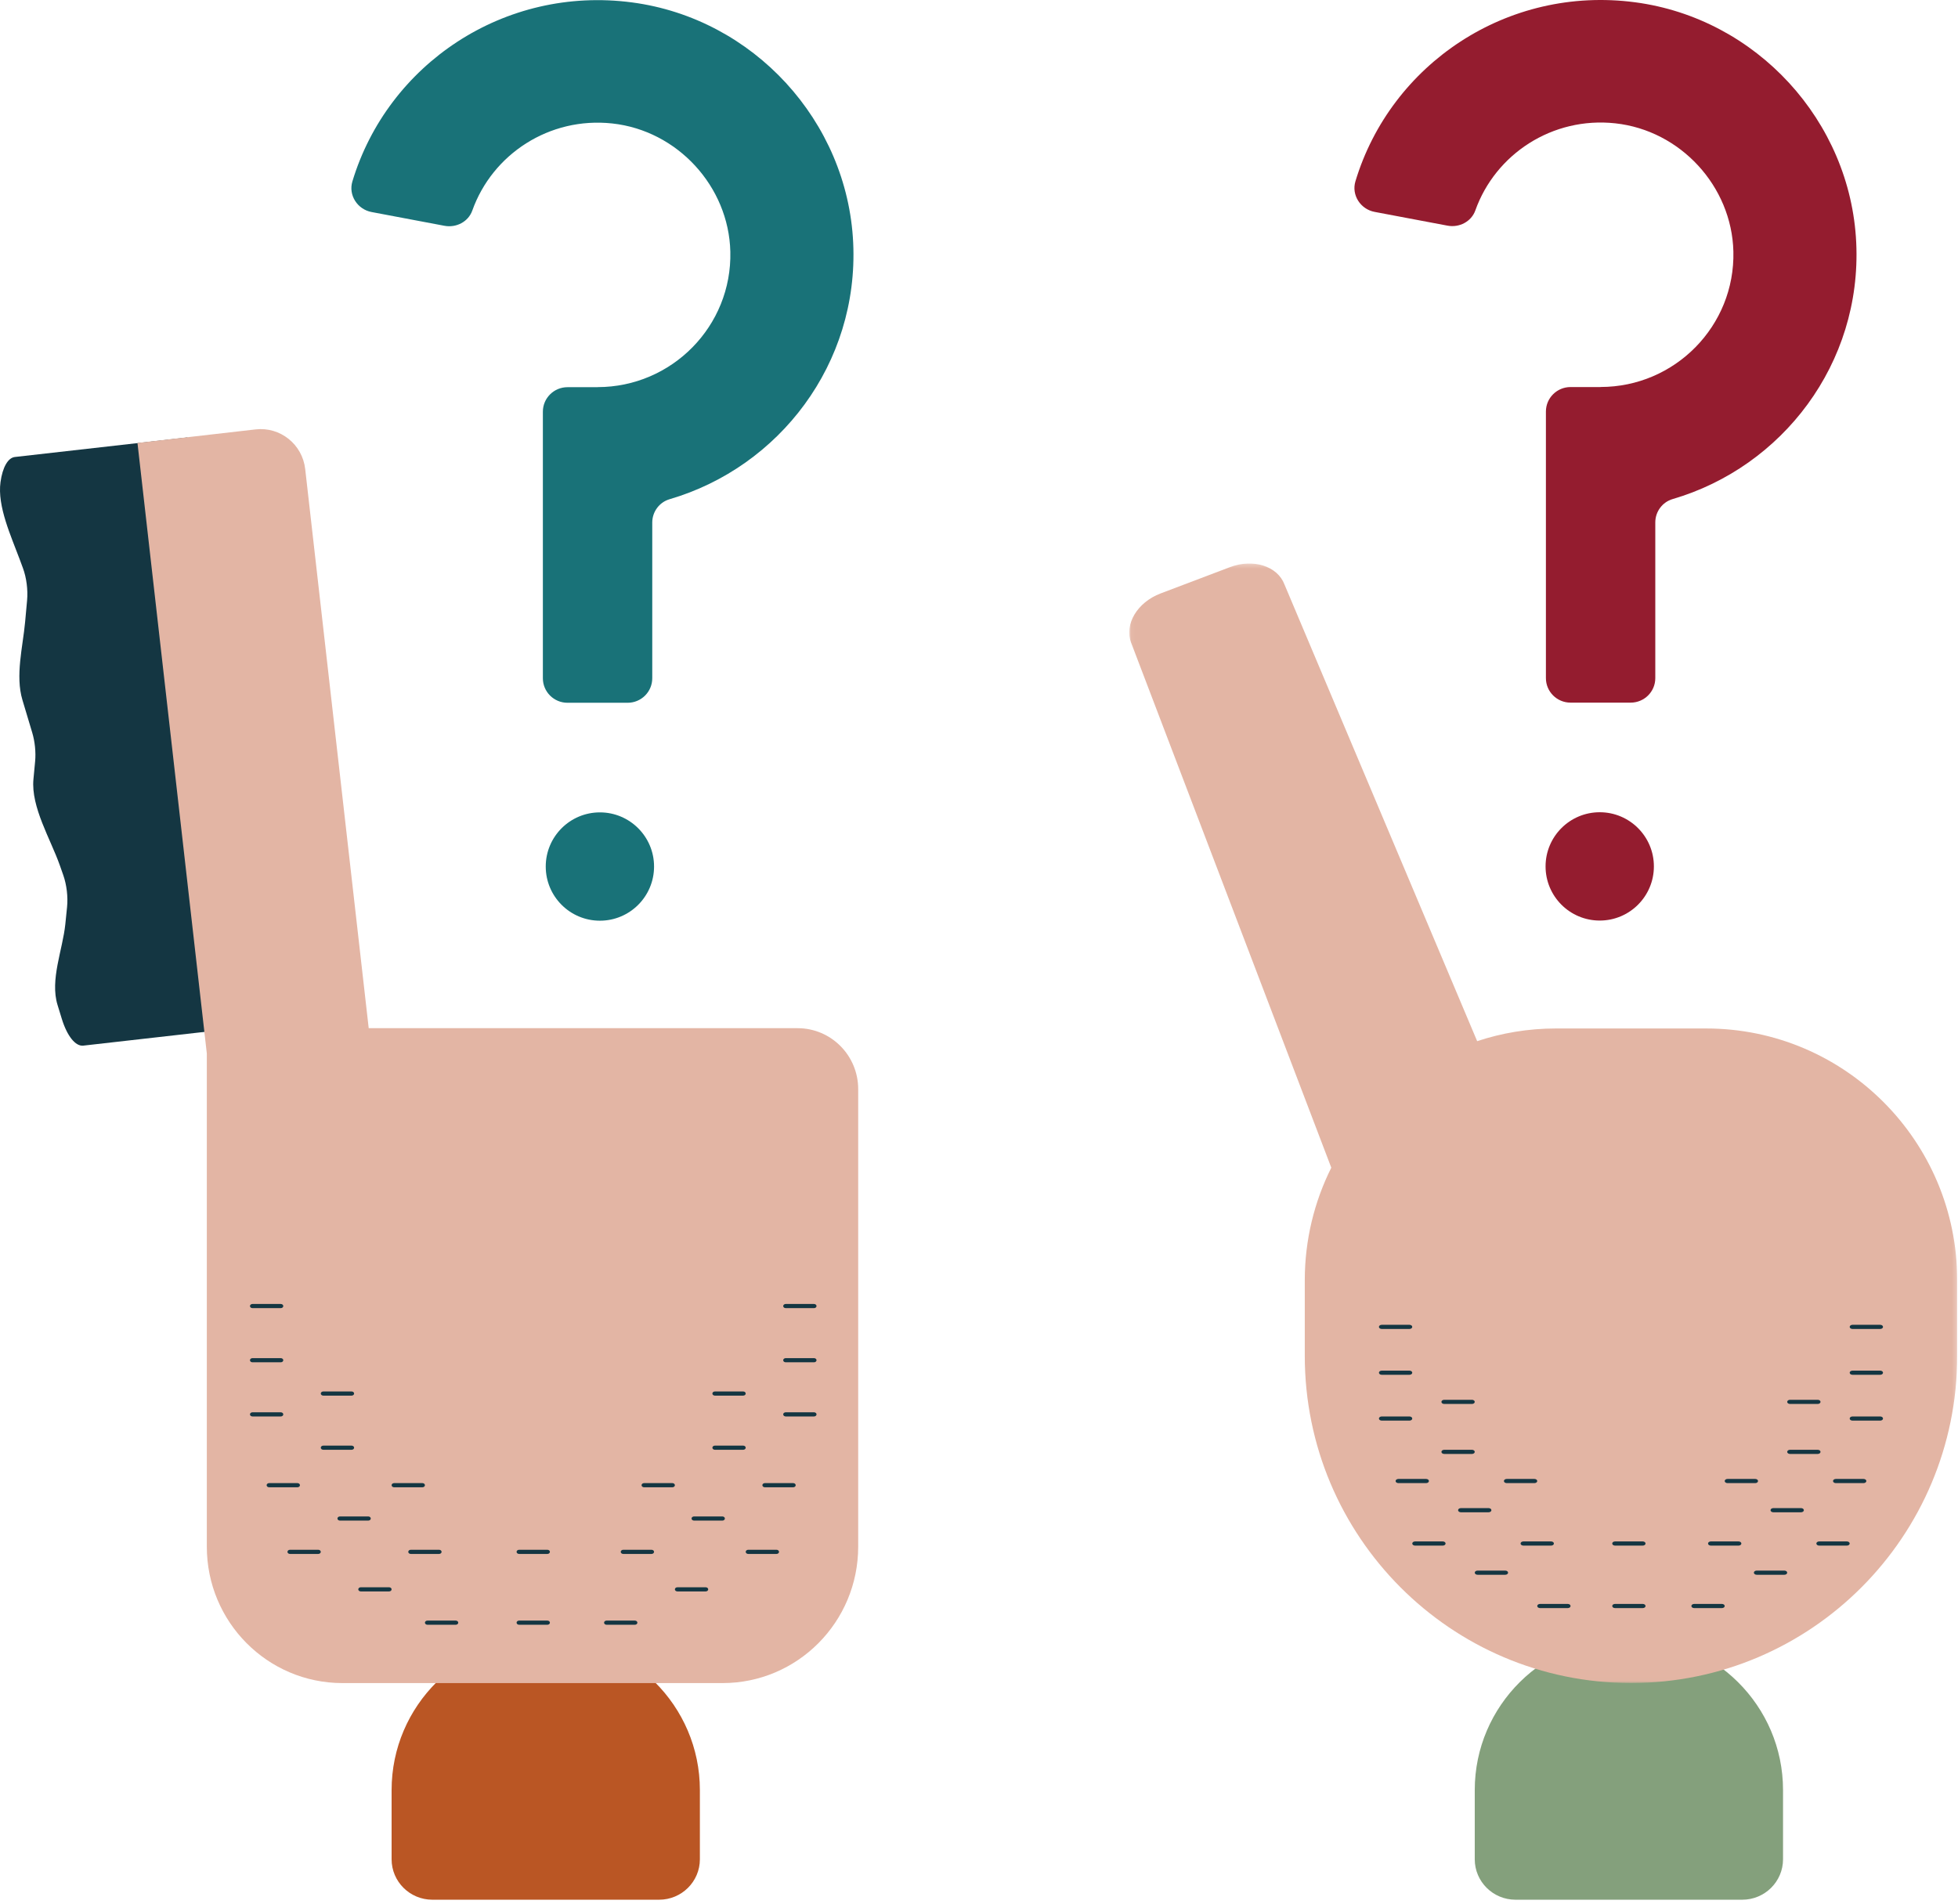 <svg width="470" height="457" viewBox="0 0 470 457" fill="none" xmlns="http://www.w3.org/2000/svg">
<path fill-rule="evenodd" clip-rule="evenodd" d="M204.8 58.288C203.439 29.084 180.857 4.447 151.743 0.584C121.03 -3.491 93.058 15.433 84.585 43.557C83.594 46.846 85.796 50.254 89.188 50.894L106.692 54.198C109.509 54.73 112.409 53.237 113.366 50.549C118.185 37.011 131.866 27.996 146.964 29.635C162.611 31.332 174.929 44.737 175.309 60.399C175.744 78.258 161.277 92.922 143.433 92.922V92.938H136.221C132.956 92.938 130.311 95.571 130.311 98.819V162.808C130.311 166.057 132.956 168.69 136.221 168.69H150.659C153.922 168.69 156.568 166.057 156.568 162.808V125.429C156.568 122.851 158.251 120.554 160.736 119.827C187.091 112.112 206.151 87.274 204.8 58.288Z" fill="#197278"/>
<path fill-rule="evenodd" clip-rule="evenodd" d="M144 195C136.82 195 131 200.821 131 208C131 215.18 136.82 221 144 221C151.18 221 157 215.18 157 208C157 200.821 151.18 195 144 195Z" fill="#197278"/>
<path fill-rule="evenodd" clip-rule="evenodd" d="M131.001 393C110.566 393 94 409.424 94 429.684V446.292C94 451.654 98.384 456 103.793 456H158.207C163.616 456 168 451.654 168 446.292V429.684C168 409.424 151.434 393 131.001 393Z" fill="#BA5624"/>
<path fill-rule="evenodd" clip-rule="evenodd" d="M14.834 244.55L13.813 241.228C11.952 235.174 15.055 227.977 15.681 221.825L16.096 217.743C16.347 215.284 16.005 212.387 15.193 210.08L14.353 207.69C12.171 201.484 7.4 193.708 8.027 187.049L8.432 182.745C8.638 180.55 8.381 178.011 7.734 175.851L5.391 168.04C3.633 162.178 5.48 155.287 6.027 149.316L6.503 144.1C6.731 141.586 6.353 138.654 5.506 136.368L4.713 134.228C2.663 128.7 -0.682 121.512 0.122 115.717C0.615 112.153 1.915 109.882 3.566 109.694L44.997 105L61 246.34L19.995 250.987C18.118 251.201 16.106 248.689 14.834 244.55Z" fill="#143642"/>
<path fill-rule="evenodd" clip-rule="evenodd" d="M191.454 246.8H88.505L73.26 112.582C72.586 106.651 67.259 102.394 61.361 103.071L33 106.326L49.646 252.88V297.872V371.26C49.646 389.341 64.226 404 82.211 404H173.435C191.421 404 206 389.341 206 371.26V261.425C206 253.348 199.488 246.8 191.454 246.8Z" fill="#E3B5A4"/>
<path fill-rule="evenodd" clip-rule="evenodd" d="M76.396 373H69.604C69.27 373 69 372.776 69 372.5C69 372.224 69.27 372 69.604 372H76.396C76.73 372 77 372.224 77 372.5C77 372.776 76.73 373 76.396 373Z" fill="#143642"/>
<path fill-rule="evenodd" clip-rule="evenodd" d="M67.396 340H60.604C60.27 340 60 339.776 60 339.5C60 339.224 60.27 339 60.604 339H67.396C67.73 339 68 339.224 68 339.5C68 339.776 67.73 340 67.396 340Z" fill="#143642"/>
<path fill-rule="evenodd" clip-rule="evenodd" d="M67.396 327H60.604C60.27 327 60 326.776 60 326.5C60 326.224 60.27 326 60.604 326H67.396C67.73 326 68 326.224 68 326.5C68 326.776 67.73 327 67.396 327Z" fill="#143642"/>
<path fill-rule="evenodd" clip-rule="evenodd" d="M67.396 314H60.604C60.27 314 60 313.776 60 313.5C60 313.224 60.27 313 60.604 313H67.396C67.73 313 68 313.224 68 313.5C68 313.776 67.73 314 67.396 314Z" fill="#143642"/>
<path fill-rule="evenodd" clip-rule="evenodd" d="M71.396 357H64.604C64.27 357 64 356.776 64 356.5C64 356.224 64.27 356 64.604 356H71.396C71.73 356 72 356.224 72 356.5C72 356.776 71.73 357 71.396 357Z" fill="#143642"/>
<path fill-rule="evenodd" clip-rule="evenodd" d="M93.396 382H86.604C86.27 382 86 381.776 86 381.5C86 381.224 86.27 381 86.604 381H93.396C93.73 381 94 381.224 94 381.5C94 381.776 93.73 382 93.396 382Z" fill="#143642"/>
<path fill-rule="evenodd" clip-rule="evenodd" d="M84.396 348H77.604C77.27 348 77 347.776 77 347.5C77 347.224 77.27 347 77.604 347H84.396C84.73 347 85 347.224 85 347.5C85 347.776 84.73 348 84.396 348Z" fill="#143642"/>
<path fill-rule="evenodd" clip-rule="evenodd" d="M84.396 335H77.604C77.27 335 77 334.776 77 334.5C77 334.224 77.27 334 77.604 334H84.396C84.73 334 85 334.224 85 334.5C85 334.776 84.73 335 84.396 335Z" fill="#143642"/>
<path fill-rule="evenodd" clip-rule="evenodd" d="M88.396 365H81.604C81.27 365 81 364.776 81 364.5C81 364.224 81.27 364 81.604 364H88.396C88.73 364 89 364.224 89 364.5C89 364.776 88.73 365 88.396 365Z" fill="#143642"/>
<path fill-rule="evenodd" clip-rule="evenodd" d="M109.396 390H102.604C102.271 390 102 389.776 102 389.5C102 389.224 102.271 389 102.604 389H109.396C109.729 389 110 389.224 110 389.5C110 389.776 109.729 390 109.396 390Z" fill="#143642"/>
<path fill-rule="evenodd" clip-rule="evenodd" d="M131.396 390H124.604C124.27 390 124 389.776 124 389.5C124 389.224 124.27 389 124.604 389H131.396C131.73 389 132 389.224 132 389.5C132 389.776 131.73 390 131.396 390Z" fill="#143642"/>
<path fill-rule="evenodd" clip-rule="evenodd" d="M131.396 373H124.604C124.27 373 124 372.776 124 372.5C124 372.224 124.27 372 124.604 372H131.396C131.73 372 132 372.224 132 372.5C132 372.776 131.73 373 131.396 373Z" fill="#143642"/>
<path fill-rule="evenodd" clip-rule="evenodd" d="M101.396 357H94.604C94.27 357 94 356.776 94 356.5C94 356.224 94.27 356 94.604 356H101.396C101.73 356 102 356.224 102 356.5C102 356.776 101.73 357 101.396 357Z" fill="#143642"/>
<path fill-rule="evenodd" clip-rule="evenodd" d="M105.396 373H98.604C98.27 373 98 372.776 98 372.5C98 372.224 98.27 372 98.604 372H105.396C105.73 372 106 372.224 106 372.5C106 372.776 105.73 373 105.396 373Z" fill="#143642"/>
<path fill-rule="evenodd" clip-rule="evenodd" d="M186.396 373H179.604C179.271 373 179 372.776 179 372.5C179 372.224 179.271 372 179.604 372H186.396C186.729 372 187 372.224 187 372.5C187 372.776 186.729 373 186.396 373Z" fill="#143642"/>
<path fill-rule="evenodd" clip-rule="evenodd" d="M195.396 340H188.604C188.271 340 188 339.776 188 339.5C188 339.224 188.271 339 188.604 339H195.396C195.729 339 196 339.224 196 339.5C196 339.776 195.729 340 195.396 340Z" fill="#143642"/>
<path fill-rule="evenodd" clip-rule="evenodd" d="M195.396 327H188.604C188.271 327 188 326.776 188 326.5C188 326.224 188.271 326 188.604 326H195.396C195.729 326 196 326.224 196 326.5C196 326.776 195.729 327 195.396 327Z" fill="#143642"/>
<path fill-rule="evenodd" clip-rule="evenodd" d="M195.396 314H188.604C188.271 314 188 313.776 188 313.5C188 313.224 188.271 313 188.604 313H195.396C195.729 313 196 313.224 196 313.5C196 313.776 195.729 314 195.396 314Z" fill="#143642"/>
<path fill-rule="evenodd" clip-rule="evenodd" d="M190.396 357H183.604C183.27 357 183 356.776 183 356.5C183 356.224 183.27 356 183.604 356H190.396C190.73 356 191 356.224 191 356.5C191 356.776 190.73 357 190.396 357Z" fill="#143642"/>
<path fill-rule="evenodd" clip-rule="evenodd" d="M169.396 382H162.604C162.27 382 162 381.776 162 381.5C162 381.224 162.27 381 162.604 381H169.396C169.73 381 170 381.224 170 381.5C170 381.776 169.73 382 169.396 382Z" fill="#143642"/>
<path fill-rule="evenodd" clip-rule="evenodd" d="M178.396 348H171.604C171.27 348 171 347.776 171 347.5C171 347.224 171.27 347 171.604 347H178.396C178.73 347 179 347.224 179 347.5C179 347.776 178.73 348 178.396 348Z" fill="#143642"/>
<path fill-rule="evenodd" clip-rule="evenodd" d="M178.396 335H171.604C171.27 335 171 334.776 171 334.5C171 334.224 171.27 334 171.604 334H178.396C178.73 334 179 334.224 179 334.5C179 334.776 178.73 335 178.396 335Z" fill="#143642"/>
<path fill-rule="evenodd" clip-rule="evenodd" d="M173.396 365H166.604C166.271 365 166 364.776 166 364.5C166 364.224 166.271 364 166.604 364H173.396C173.729 364 174 364.224 174 364.5C174 364.776 173.729 365 173.396 365Z" fill="#143642"/>
<path fill-rule="evenodd" clip-rule="evenodd" d="M152.396 390H145.604C145.27 390 145 389.776 145 389.5C145 389.224 145.27 389 145.604 389H152.396C152.73 389 153 389.224 153 389.5C153 389.776 152.73 390 152.396 390Z" fill="#143642"/>
<path fill-rule="evenodd" clip-rule="evenodd" d="M161.396 357H154.604C154.27 357 154 356.776 154 356.5C154 356.224 154.27 356 154.604 356H161.396C161.73 356 162 356.224 162 356.5C162 356.776 161.73 357 161.396 357Z" fill="#143642"/>
<path fill-rule="evenodd" clip-rule="evenodd" d="M156.396 373H149.604C149.271 373 149 372.776 149 372.5C149 372.224 149.271 372 149.604 372H156.396C156.729 372 157 372.224 157 372.5C157 372.776 156.729 373 156.396 373Z" fill="#143642"/>
<path fill-rule="evenodd" clip-rule="evenodd" d="M445.571 58.256C444.211 29.051 421.629 4.414 392.514 0.551C361.802 -3.523 333.831 15.4 325.357 43.524C324.365 46.813 326.569 50.221 329.959 50.861L347.464 54.165C350.28 54.697 353.18 53.204 354.138 50.516C358.957 36.979 372.637 27.964 387.737 29.602C403.383 31.3 415.701 44.704 416.082 60.366C416.516 78.225 402.048 92.89 384.204 92.89V92.905H376.992C373.729 92.905 371.082 95.538 371.082 98.786V162.775C371.082 166.024 373.729 168.657 376.992 168.657H391.43C394.695 168.657 397.339 166.024 397.339 162.775V125.397C397.339 122.819 399.024 120.522 401.508 119.794C427.862 112.079 446.922 87.241 445.571 58.256Z" fill="#941C2F"/>
<path fill-rule="evenodd" clip-rule="evenodd" d="M384 194.967C376.82 194.967 371 200.788 371 207.967C371 215.148 376.82 220.967 384 220.967C391.18 220.967 397 215.148 397 207.967C397 200.788 391.18 194.967 384 194.967Z" fill="#941C2F"/>
<path fill-rule="evenodd" clip-rule="evenodd" d="M390.999 393C370.566 393 354 409.424 354 429.684V446.292C354 451.654 358.384 456 363.793 456H418.207C423.616 456 428 451.654 428 446.292V429.684C428 409.424 411.434 393 390.999 393Z" fill="#84A07C"/>
<mask id="mask0_0_426" style="mask-type:alpha" maskUnits="userSpaceOnUse" x="271" y="135" width="199" height="269">
<path fill-rule="evenodd" clip-rule="evenodd" d="M271.063 135.264H469.808V403.986H271.063V135.264Z" fill="white"/>
</mask>
<g mask="url(#mask0_0_426)">
<path fill-rule="evenodd" clip-rule="evenodd" d="M409.553 246.871H373.456C366.859 246.871 360.518 247.95 354.579 249.915L308.322 140.289C306.663 135.885 300.809 134.024 295.247 136.133L278.571 142.455C273.01 144.562 269.845 149.842 271.504 154.247L319.564 280.287C315.5 288.424 313.2 297.601 313.2 307.321V325.428C313.2 368.814 348.258 403.986 391.504 403.986C434.751 403.986 469.808 368.814 469.808 325.428V307.321C469.808 273.936 442.83 246.871 409.553 246.871Z" fill="#E3B5A4"/>
</g>
<path fill-rule="evenodd" clip-rule="evenodd" d="M346.327 371H339.673C339.3 371 339 370.776 339 370.5C339 370.224 339.3 370 339.673 370H346.327C346.699 370 347 370.224 347 370.5C347 370.776 346.699 371 346.327 371Z" fill="#143642"/>
<path fill-rule="evenodd" clip-rule="evenodd" d="M338.327 341H331.673C331.3 341 331 340.776 331 340.5C331 340.224 331.3 340 331.673 340H338.327C338.699 340 339 340.224 339 340.5C339 340.776 338.699 341 338.327 341Z" fill="#143642"/>
<path fill-rule="evenodd" clip-rule="evenodd" d="M338.327 330H331.673C331.3 330 331 329.776 331 329.5C331 329.224 331.3 329 331.673 329H338.327C338.699 329 339 329.224 339 329.5C339 329.776 338.699 330 338.327 330Z" fill="#143642"/>
<path fill-rule="evenodd" clip-rule="evenodd" d="M338.327 319H331.673C331.3 319 331 318.776 331 318.5C331 318.224 331.3 318 331.673 318H338.327C338.699 318 339 318.224 339 318.5C339 318.776 338.699 319 338.327 319Z" fill="#143642"/>
<path fill-rule="evenodd" clip-rule="evenodd" d="M342.327 356H335.673C335.3 356 335 355.776 335 355.5C335 355.224 335.3 355 335.673 355H342.327C342.699 355 343 355.224 343 355.5C343 355.776 342.699 356 342.327 356Z" fill="#143642"/>
<path fill-rule="evenodd" clip-rule="evenodd" d="M361.327 378H354.673C354.3 378 354 377.776 354 377.5C354 377.224 354.3 377 354.673 377H361.327C361.699 377 362 377.224 362 377.5C362 377.776 361.699 378 361.327 378Z" fill="#143642"/>
<path fill-rule="evenodd" clip-rule="evenodd" d="M353.327 349H346.673C346.3 349 346 348.776 346 348.5C346 348.224 346.3 348 346.673 348H353.327C353.699 348 354 348.224 354 348.5C354 348.776 353.699 349 353.327 349Z" fill="#143642"/>
<path fill-rule="evenodd" clip-rule="evenodd" d="M353.327 337H346.673C346.3 337 346 336.776 346 336.5C346 336.224 346.3 336 346.673 336H353.327C353.699 336 354 336.224 354 336.5C354 336.776 353.699 337 353.327 337Z" fill="#143642"/>
<path fill-rule="evenodd" clip-rule="evenodd" d="M357.327 363H350.673C350.3 363 350 362.776 350 362.5C350 362.224 350.3 362 350.673 362H357.327C357.698 362 358 362.224 358 362.5C358 362.776 357.698 363 357.327 363Z" fill="#143642"/>
<path fill-rule="evenodd" clip-rule="evenodd" d="M376.327 386H369.673C369.3 386 369 385.776 369 385.5C369 385.224 369.3 385 369.673 385H376.327C376.699 385 377 385.224 377 385.5C377 385.776 376.699 386 376.327 386Z" fill="#143642"/>
<path fill-rule="evenodd" clip-rule="evenodd" d="M394.327 386H387.673C387.3 386 387 385.776 387 385.5C387 385.224 387.3 385 387.673 385H394.327C394.699 385 395 385.224 395 385.5C395 385.776 394.699 386 394.327 386Z" fill="#143642"/>
<path fill-rule="evenodd" clip-rule="evenodd" d="M394.327 371H387.673C387.3 371 387 370.776 387 370.5C387 370.224 387.3 370 387.673 370H394.327C394.699 370 395 370.224 395 370.5C395 370.776 394.699 371 394.327 371Z" fill="#143642"/>
<path fill-rule="evenodd" clip-rule="evenodd" d="M368.327 356H361.673C361.3 356 361 355.776 361 355.5C361 355.224 361.3 355 361.673 355H368.327C368.699 355 369 355.224 369 355.5C369 355.776 368.699 356 368.327 356Z" fill="#143642"/>
<path fill-rule="evenodd" clip-rule="evenodd" d="M372.327 371H365.673C365.3 371 365 370.776 365 370.5C365 370.224 365.3 370 365.673 370H372.327C372.699 370 373 370.224 373 370.5C373 370.776 372.699 371 372.327 371Z" fill="#143642"/>
<path fill-rule="evenodd" clip-rule="evenodd" d="M443.327 371H436.673C436.3 371 436 370.776 436 370.5C436 370.224 436.3 370 436.673 370H443.327C443.699 370 444 370.224 444 370.5C444 370.776 443.699 371 443.327 371Z" fill="#143642"/>
<path fill-rule="evenodd" clip-rule="evenodd" d="M451.327 341H444.673C444.3 341 444 340.776 444 340.5C444 340.224 444.3 340 444.673 340H451.327C451.699 340 452 340.224 452 340.5C452 340.776 451.699 341 451.327 341Z" fill="#143642"/>
<path fill-rule="evenodd" clip-rule="evenodd" d="M451.327 330H444.673C444.3 330 444 329.776 444 329.5C444 329.224 444.3 329 444.673 329H451.327C451.699 329 452 329.224 452 329.5C452 329.776 451.699 330 451.327 330Z" fill="#143642"/>
<path fill-rule="evenodd" clip-rule="evenodd" d="M451.327 319H444.673C444.3 319 444 318.776 444 318.5C444 318.224 444.3 318 444.673 318H451.327C451.699 318 452 318.224 452 318.5C452 318.776 451.699 319 451.327 319Z" fill="#143642"/>
<path fill-rule="evenodd" clip-rule="evenodd" d="M447.327 356H440.673C440.3 356 440 355.776 440 355.5C440 355.224 440.3 355 440.673 355H447.327C447.699 355 448 355.224 448 355.5C448 355.776 447.699 356 447.327 356Z" fill="#143642"/>
<path fill-rule="evenodd" clip-rule="evenodd" d="M428.327 378H421.673C421.3 378 421 377.776 421 377.5C421 377.224 421.3 377 421.673 377H428.327C428.699 377 429 377.224 429 377.5C429 377.776 428.699 378 428.327 378Z" fill="#143642"/>
<path fill-rule="evenodd" clip-rule="evenodd" d="M436.327 349H429.673C429.3 349 429 348.776 429 348.5C429 348.224 429.3 348 429.673 348H436.327C436.699 348 437 348.224 437 348.5C437 348.776 436.699 349 436.327 349Z" fill="#143642"/>
<path fill-rule="evenodd" clip-rule="evenodd" d="M436.327 337H429.673C429.3 337 429 336.776 429 336.5C429 336.224 429.3 336 429.673 336H436.327C436.699 336 437 336.224 437 336.5C437 336.776 436.699 337 436.327 337Z" fill="#143642"/>
<path fill-rule="evenodd" clip-rule="evenodd" d="M432.327 363H425.673C425.3 363 425 362.776 425 362.5C425 362.224 425.3 362 425.673 362H432.327C432.698 362 433 362.224 433 362.5C433 362.776 432.698 363 432.327 363Z" fill="#143642"/>
<path fill-rule="evenodd" clip-rule="evenodd" d="M413.327 386H406.673C406.3 386 406 385.776 406 385.5C406 385.224 406.3 385 406.673 385H413.327C413.699 385 414 385.224 414 385.5C414 385.776 413.699 386 413.327 386Z" fill="#143642"/>
<path fill-rule="evenodd" clip-rule="evenodd" d="M421.327 356H414.673C414.3 356 414 355.776 414 355.5C414 355.224 414.3 355 414.673 355H421.327C421.699 355 422 355.224 422 355.5C422 355.776 421.699 356 421.327 356Z" fill="#143642"/>
<path fill-rule="evenodd" clip-rule="evenodd" d="M417.327 371H410.673C410.3 371 410 370.776 410 370.5C410 370.224 410.3 370 410.673 370H417.327C417.698 370 418 370.224 418 370.5C418 370.776 417.698 371 417.327 371Z" fill="#143642"/>
</svg>
